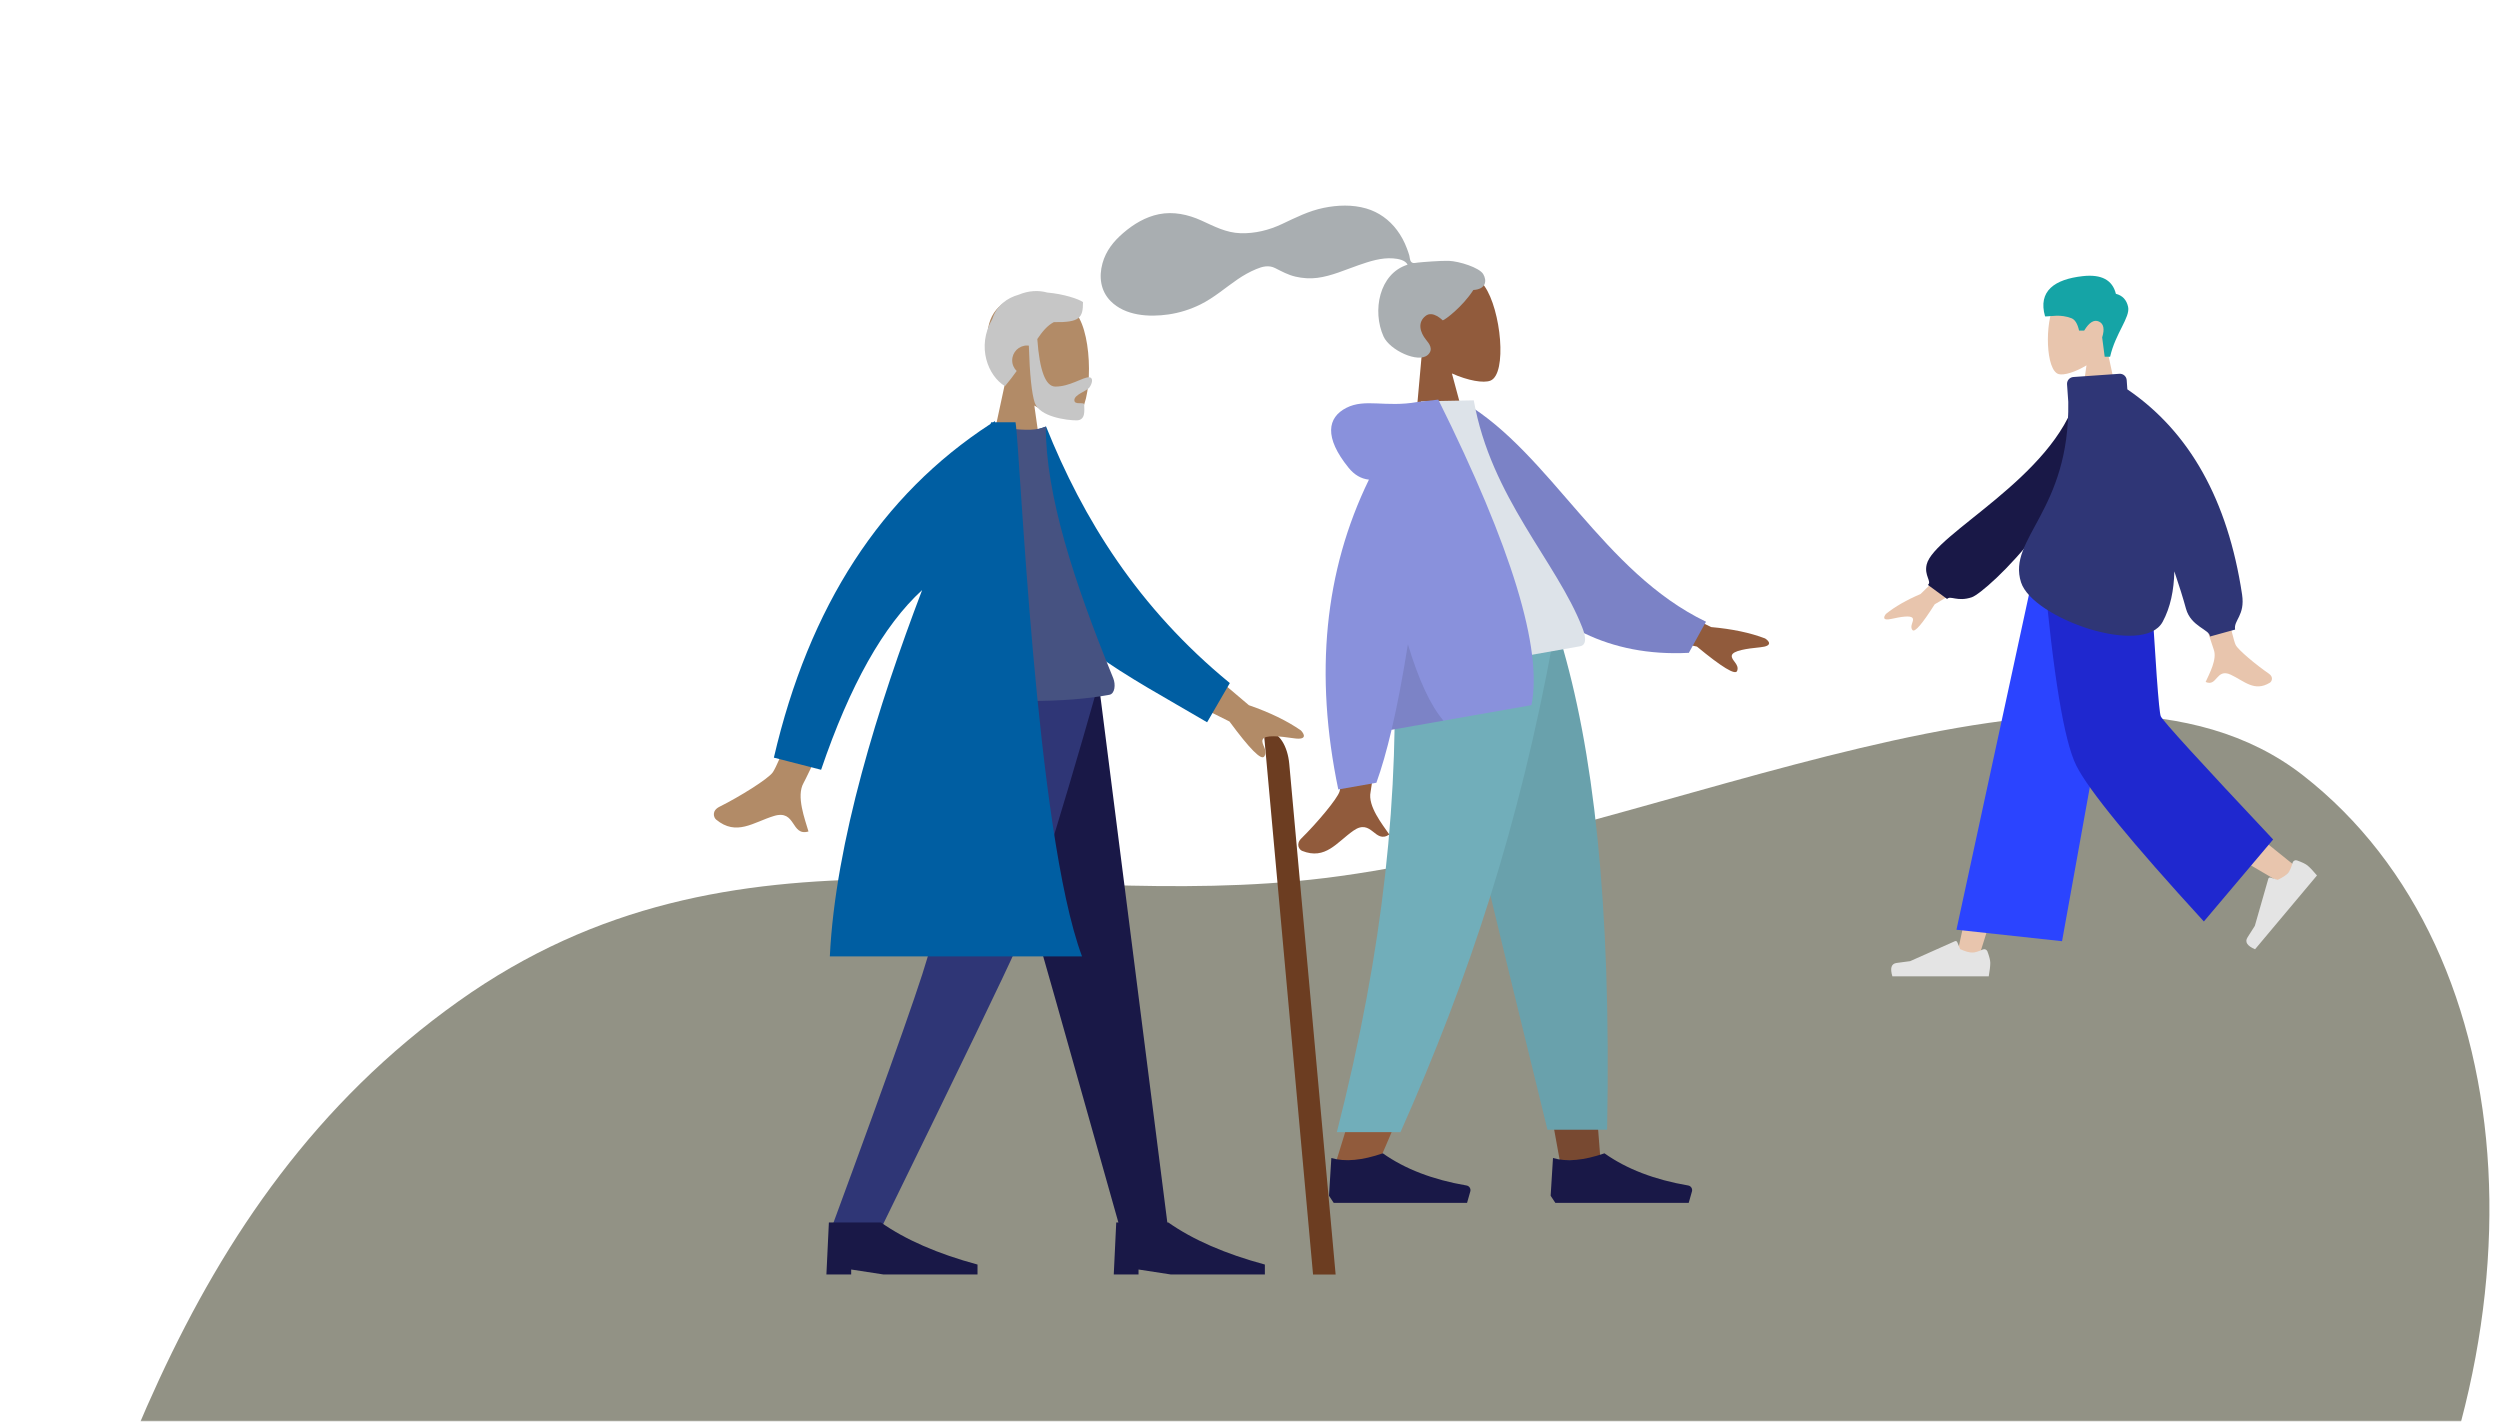 <svg width="816" height="464" viewBox="0 0 816 464" fill="none" xmlns="http://www.w3.org/2000/svg">
<mask id="mask0_1261_8044" style="mask-type:alpha" maskUnits="userSpaceOnUse" x="0" y="0" width="816" height="464">
<rect width="816" height="464" fill="#EFEFEF"/>
</mask>
<g mask="url(#mask0_1261_8044)">
<path fill-rule="evenodd" clip-rule="evenodd" d="M751.661 253.044C826.147 311.054 833.353 439.635 767.424 547.556C706.938 646.568 565.329 657.898 462.722 726.017C382.792 779.081 328.947 870.421 242.846 895.814C134.968 927.628 11.782 939.199 -40.494 874.421C-92.939 809.432 -34.803 693.968 -0.282 594.536C32.424 500.329 56.316 393.252 149.61 326.85C240.548 262.124 334.839 298.558 432.357 286.604C543.506 272.978 681.226 198.189 751.661 253.044Z" fill="#929285"/>
</g>
<path fill-rule="evenodd" clip-rule="evenodd" d="M412.501 238.923H414.014C417.392 238.923 420.272 243.347 420.82 249.373L435.95 415.999H428.58" fill="#6C3D21"/>
<path fill-rule="evenodd" clip-rule="evenodd" d="M328.167 124.488C324.441 120.114 321.919 114.755 322.341 108.749C323.555 91.445 347.642 95.252 352.327 103.985C357.013 112.719 356.456 134.872 350.401 136.433C347.986 137.055 342.841 135.53 337.605 132.374L340.892 155.625H321.486L328.167 124.488Z" fill="#B28B67"/>
<path fill-rule="evenodd" clip-rule="evenodd" d="M338.575 110.66C339.318 121.007 341.283 126.181 344.47 126.181C349.251 126.181 353.307 123.146 355.405 123.146C356.934 123.146 356.593 125.06 355.579 126.479C354.743 127.649 350.67 128.777 350.67 130.592C350.67 132.407 353.888 131.003 353.888 132.079C353.888 133.86 354.453 137.207 351.363 137.207C348.236 137.207 339.27 136.067 337.734 131.426C336.742 128.431 336.101 122.224 335.81 112.805C335.62 112.783 335.427 112.771 335.231 112.771C332.552 112.771 330.38 114.943 330.38 117.623C330.38 118.983 330.94 120.212 331.842 121.093C330.719 122.678 329.461 124.333 328.019 126.041C322.604 122.792 318.585 113.28 323.88 104.143C325.343 99.666 328.656 97.275 332.569 96.165C335.739 94.839 339.029 94.69 341.807 95.485C347.252 95.952 352.114 97.612 353.491 98.598C353.491 103.753 352.493 105.282 343.961 105.147C341.865 106.254 340.254 108.161 338.575 110.66Z" fill="#C6C6C6"/>
<path fill-rule="evenodd" clip-rule="evenodd" d="M315.018 222.736L344.332 325.607L365.72 401.429H381.32L358.592 222.736H315.018Z" fill="#191847"/>
<path fill-rule="evenodd" clip-rule="evenodd" d="M307.178 222.736C306.5 275.757 304.188 304.676 303.476 309.493C302.764 314.311 291.999 344.956 271.182 401.429H287.343C313.844 347.252 328.638 316.607 331.724 309.493C334.811 302.379 344.335 273.46 358.68 222.736H307.178Z" fill="#2F3676"/>
<path fill-rule="evenodd" clip-rule="evenodd" d="M269.738 415.983L270.547 399.003H287.527C295.578 404.663 306.089 409.245 319.061 412.749V415.983H288.335L277.824 414.366V415.983H269.738Z" fill="#191847"/>
<path fill-rule="evenodd" clip-rule="evenodd" d="M363.532 415.983L364.34 399.003H381.32C389.371 404.663 399.883 409.245 412.854 412.749V415.983H382.129L371.617 414.366V415.983H363.532Z" fill="#191847"/>
<path fill-rule="evenodd" clip-rule="evenodd" d="M383.227 209.484L407.635 230.176C414.481 232.547 420.148 235.298 424.634 238.428C425.669 239.513 426.863 241.647 422.301 240.974C417.739 240.3 412.91 239.797 412.168 241.317C411.426 242.837 414.071 244.902 412.644 246.924C411.692 248.271 407.91 244.461 401.296 235.493L376.556 223.146L383.227 209.484ZM272.703 200.53L287.024 202.61C271.652 235.962 263.41 253.601 262.3 255.526C259.802 259.858 262.74 267.402 263.888 271.395C258.084 273.071 259.938 264.104 252.599 266.34C245.9 268.382 240.372 273.01 233.738 267.507C232.922 266.83 232.235 264.618 234.828 263.328C241.287 260.117 250.77 254.24 252.244 252.074C254.254 249.12 261.074 231.939 272.703 200.53Z" fill="#B28B67"/>
<path fill-rule="evenodd" clip-rule="evenodd" d="M332.559 142.148L341.433 139.214C353.471 169.284 371.423 198.379 401.418 222.955L394.001 235.751C367.639 220.223 342.685 208.16 332.559 184.859C329.161 177.038 332.282 151.499 332.559 142.148Z" fill="#005EA2"/>
<path fill-rule="evenodd" clip-rule="evenodd" d="M302.081 226.779C327.5 229.474 347.509 229.474 362.105 226.779C363.914 226.445 364.199 223.417 363.36 221.362C350.3 189.362 341.345 161.44 341.345 139.213C338.948 140.421 334.754 140.603 328.763 139.757C312.662 162.662 305.26 188.943 302.081 226.779Z" fill="#465281"/>
<path fill-rule="evenodd" clip-rule="evenodd" d="M324.76 137.837H331.47C333.033 147.026 337.961 271.462 353.174 312.168H270.858C272.643 274.878 286.72 230.084 300.981 192.6C288.371 204.139 277.38 223.691 268.009 251.256L252.59 247.298C264.055 197.898 287.625 161.588 323.302 138.37C323.379 138.191 323.456 138.014 323.533 137.837H324.127C324.345 137.697 324.564 137.557 324.784 137.417L324.76 137.837V137.837Z" fill="#005EA2"/>
<path fill-rule="evenodd" clip-rule="evenodd" d="M464.073 115.54C460.045 111.84 457.041 107.069 456.742 101.346C455.882 84.857 479.081 85.659 484.521 93.367C489.961 101.075 492.004 122.069 486.464 124.246C484.255 125.114 479.218 124.271 473.905 121.896L479.707 143.482L461.373 145.733L464.073 115.54Z" fill="#915B3C"/>
<path fill-rule="evenodd" clip-rule="evenodd" d="M472.903 85.14C470.438 85.041 463.898 85.567 462.699 85.715C461.932 85.809 461.122 86.086 460.582 85.438C460.139 84.907 460.156 83.915 459.963 83.26C459.738 82.498 459.461 81.754 459.182 81.011C458.388 78.898 457.336 76.924 455.983 75.116C453.443 71.724 450.028 69.242 445.955 68.053C441.457 66.741 436.571 66.914 432.022 67.851C427.153 68.853 422.901 71.023 418.445 73.121C414.199 75.12 409.636 76.262 404.921 76.12C400.17 75.976 396.337 73.881 392.11 71.966C387.782 70.005 382.984 68.964 378.27 69.917C373.87 70.807 370 73.145 366.628 76.046C363.472 78.761 360.974 81.868 359.85 85.947C358.64 90.334 359.205 94.918 362.49 98.261C367.253 103.107 375.045 103.555 381.37 102.639C385.028 102.109 388.548 100.997 391.861 99.354C396.28 97.162 399.933 93.919 403.979 91.155C405.878 89.858 407.868 88.739 409.989 87.85C412.047 86.986 414.113 86.452 416.201 87.502C418.41 88.614 420.404 89.728 422.845 90.294C425.186 90.837 427.616 91.003 430.001 90.692C434.642 90.085 439.043 88.076 443.435 86.552C447.017 85.31 450.857 84.039 454.701 84.338C456.305 84.463 458.671 84.837 459.436 86.394C450.134 89.287 447.842 101.512 451.585 109.82C453.605 114.305 462.976 118.686 466.058 115.82C468.011 114.004 466.459 112.125 465.452 110.883C463.523 108.504 462.565 105.261 465.329 103.101C467.713 101.237 470.87 104.58 470.921 104.569C471.622 104.427 477.311 100.219 480.903 94.656C485.089 94.392 485.383 91.575 484.115 89.457C482.848 87.338 476.309 85.278 472.903 85.14Z" fill="#A9AEB1"/>
<path fill-rule="evenodd" clip-rule="evenodd" d="M467.65 208.659L495.843 305.81L509.103 378.752H522.413L509.127 208.659H467.65Z" fill="#784931"/>
<path fill-rule="evenodd" clip-rule="evenodd" d="M454.98 208.659C456.947 259.128 456.171 286.656 455.731 291.241C455.29 295.826 452.791 326.536 435.758 380.291H449.602C472.158 328.722 480.033 298.013 482.62 291.241C485.207 284.469 492.848 256.942 504.003 208.659H454.98Z" fill="#915B3C"/>
<path fill-rule="evenodd" clip-rule="evenodd" d="M467.045 208.659C474.378 242.089 487.062 295.451 505.096 368.746H524.562C526 293.516 519.884 244.002 509.291 208.659H467.045Z" fill="#69A1AC"/>
<path fill-rule="evenodd" clip-rule="evenodd" d="M454.882 208.659C456.808 259.128 451.815 308.85 436.349 369.532H457.119C479.717 318.733 495.914 269.257 506.984 208.659H454.882Z" fill="#71AEBA"/>
<path fill-rule="evenodd" clip-rule="evenodd" d="M433.785 390.297L434.549 377.982C439.021 379.29 444.622 378.777 451.353 376.443C458.59 381.569 467.701 385.07 478.685 386.944C479.523 387.087 480.086 387.883 479.943 388.721C479.934 388.775 479.922 388.829 479.907 388.882L478.851 392.606H451.353H435.313L433.785 390.297Z" fill="#191847"/>
<path fill-rule="evenodd" clip-rule="evenodd" d="M506.132 390.297L506.896 377.982C511.368 379.29 516.97 378.777 523.7 376.443C530.937 381.569 540.048 385.07 551.032 386.944C551.87 387.087 552.433 387.883 552.29 388.721C552.281 388.775 552.269 388.829 552.254 388.882L551.198 392.606H523.7H507.66L506.132 390.297Z" fill="#191847"/>
<path fill-rule="evenodd" clip-rule="evenodd" d="M531.209 191.187L558.517 204.678C565.386 205.291 571.253 206.527 576.117 208.384C577.323 209.148 578.917 210.845 574.549 211.273C570.18 211.702 565.604 212.349 565.269 213.924C564.933 215.499 567.852 216.797 566.999 218.992C566.431 220.456 562.06 217.808 553.886 211.048L528.194 205.341L531.209 191.187ZM438.487 208.168L454.337 205.438C450.124 238.734 447.798 256.416 447.36 258.486C446.372 263.142 451.251 269.107 453.465 272.384C448.704 275.609 447.744 266.945 441.758 271.129C436.294 274.948 432.651 280.763 425.026 277.733C424.089 277.36 422.816 275.559 424.784 273.63C429.687 268.822 436.543 260.713 437.241 258.318C438.192 255.053 438.607 238.336 438.487 208.168Z" fill="#915B3C"/>
<path fill-rule="evenodd" clip-rule="evenodd" d="M471.781 133.768L478.137 131.488C506.158 148.207 523.263 186.803 556.84 202.926L551.234 213.084C498.394 215.799 476.897 168.833 471.781 133.768Z" fill="#7B82C6"/>
<path fill-rule="evenodd" clip-rule="evenodd" d="M457.733 221.171C484.012 216.537 503.343 213.129 515.725 210.945C518.375 210.478 517.201 206.74 516.477 204.876C508.127 183.372 486.633 162.393 481.04 130.672L463.85 130.999C453.937 155.691 453.984 183.932 457.733 221.171Z" fill="#DDE3E9"/>
<path fill-rule="evenodd" clip-rule="evenodd" d="M446.82 156.555C444.267 156.285 442.056 154.995 440.186 152.686C432.127 142.732 433.264 136.269 439.446 133.12C445.628 129.971 452.18 133.057 462.59 131.221C463.157 131.121 463.681 131.065 464.165 131.053L469.454 130.429C493.457 178.699 503.591 211.942 499.856 230.156L454.212 238.204C452.619 244.987 450.967 250.749 449.255 255.49L436.818 257.683C428.974 220.042 432.308 186.333 446.82 156.555Z" fill="#8991DC"/>
<path fill-rule="evenodd" clip-rule="evenodd" d="M459.54 210.3C463.093 222.058 466.964 230.364 471.151 235.217L454.212 238.204C456.069 230.292 457.845 220.991 459.54 210.3L459.54 210.3Z" fill="black" fill-opacity="0.1"/>
<path fill-rule="evenodd" clip-rule="evenodd" d="M691.444 185.12L664.071 254.401L645.712 312.973H638.462L666.529 185.12L691.444 185.12Z" fill="#E8C5AD"/>
<path fill-rule="evenodd" clip-rule="evenodd" d="M696.969 185.389C697.26 209.735 701.511 242.513 702.19 244.03C702.643 245.042 718.273 257.908 749.081 282.628L744.088 287.972C707.738 266.777 688.722 254.767 687.04 251.94C684.516 247.699 676.302 208.68 669.707 185.389H696.969Z" fill="#E8C5AD"/>
<path fill-rule="evenodd" clip-rule="evenodd" d="M749.748 280.845C751.425 281.438 752.581 282 753.214 282.531C753.984 283.178 755.001 284.249 756.264 285.746C755.514 286.64 748.774 294.672 736.045 309.842C733.449 308.732 732.635 307.432 733.602 305.945C734.569 304.457 735.36 303.211 735.976 302.207L740.381 286.818C740.465 286.522 740.774 286.351 741.07 286.436C741.075 286.437 741.08 286.439 741.085 286.44L743.436 287.186C745.066 286.426 746.209 285.655 746.865 284.874C747.397 284.24 747.876 283.149 748.301 281.601L748.301 281.601C748.465 281.007 749.079 280.658 749.672 280.821C749.698 280.828 749.723 280.836 749.748 280.845Z" fill="#E4E4E4"/>
<path fill-rule="evenodd" clip-rule="evenodd" d="M648.694 310.538C649.317 312.204 649.629 313.45 649.629 314.277C649.629 315.282 649.462 316.75 649.127 318.679C647.96 318.679 637.475 318.679 617.672 318.679C616.854 315.977 617.326 314.518 619.087 314.303C620.848 314.087 622.311 313.893 623.476 313.719L638.096 307.201C638.378 307.076 638.707 307.202 638.833 307.484C638.835 307.488 638.837 307.493 638.839 307.498L639.779 309.778C641.409 310.538 642.734 310.919 643.753 310.919C644.581 310.919 645.725 310.584 647.184 309.915L647.184 309.915C647.744 309.659 648.406 309.905 648.663 310.465C648.674 310.489 648.684 310.513 648.694 310.538Z" fill="#E4E4E4"/>
<path fill-rule="evenodd" clip-rule="evenodd" d="M673.053 307.209L638.585 303.468L664.13 185.389H695.002L673.053 307.209Z" fill="#2B44FF"/>
<path fill-rule="evenodd" clip-rule="evenodd" d="M741.951 274.008L719.342 300.769C695.528 274.76 681.644 257.79 677.691 249.857C673.738 241.924 670.184 220.435 667.03 185.389H701.786C703.509 216.221 704.671 232.354 705.271 233.789C705.87 235.224 718.097 248.63 741.951 274.008Z" fill="#1F28CF"/>
<path fill-rule="evenodd" clip-rule="evenodd" d="M687.69 113.687C690.321 110.599 692.101 106.815 691.804 102.575C690.947 90.357 673.939 93.044 670.631 99.211C667.322 105.378 667.715 121.019 671.991 122.121C673.696 122.561 677.329 121.484 681.026 119.256L678.705 135.673H692.407L687.69 113.687Z" fill="#E8C5AD"/>
<path fill-rule="evenodd" clip-rule="evenodd" d="M688.743 116.438C690.463 108.787 695.362 103.571 694.614 100.152C694.115 97.872 692.786 96.454 690.625 95.899C689.508 91.379 685.905 89.457 679.815 90.132C670.681 91.144 665.107 94.937 667.514 103.284C669.727 103.284 672.399 102.484 676.093 103.855C677.265 104.29 678.104 105.639 678.608 107.903H680.278C681.898 105.217 683.496 104.23 685.071 104.941C686.646 105.653 687.004 107.383 686.145 110.13L686.967 116.438H688.743Z" fill="#15A4A6"/>
<path fill-rule="evenodd" clip-rule="evenodd" d="M642.673 178.473L626.875 193.885C622.278 195.846 618.511 198.011 615.575 200.381C614.915 201.177 614.196 202.703 617.303 202.02C620.409 201.337 623.708 200.759 624.291 201.769C624.875 202.779 623.155 204.327 624.234 205.65C624.953 206.531 627.373 203.727 631.492 197.238L647.92 187.553L642.673 178.473ZM719.927 164.525L707.715 164.571C717.016 194.705 721.954 210.483 722.527 211.905C723.818 215.103 721.087 219.974 719.919 222.591C723.723 224.293 723.317 217.99 728.115 220.222C732.495 222.26 735.826 225.951 740.886 222.829C741.508 222.446 742.19 221 740.543 219.871C736.439 217.057 730.526 212.133 729.727 210.512C728.638 208.302 725.371 192.973 719.927 164.525Z" fill="#E8C5AD"/>
<path fill-rule="evenodd" clip-rule="evenodd" d="M682.714 129.882L677.892 129.055C670.295 155.909 631.262 174.214 628.866 184.253C627.987 187.934 630.637 189.795 629.268 190.917L635.537 195.505C636.598 194.267 638.863 196.532 643.594 194.948C648.324 193.363 682.714 161.68 682.714 129.882Z" fill="#191847"/>
<path fill-rule="evenodd" clip-rule="evenodd" d="M675.084 131.182C675.64 166.735 655.088 175.804 659.666 190.067C663.446 201.844 699.63 214.505 705.892 202.96C708.426 198.287 709.576 192.635 709.707 186.49C711.307 191.211 712.573 195.275 713.504 198.683C715.11 204.561 721.337 205.495 721.337 207.76L729.54 205.495C728.984 202.419 732.851 200.921 731.814 194.048C727.168 163.253 714.685 140.931 694.365 127.082L694.154 124.075C694.068 122.846 693.002 121.92 691.773 122.006L676.752 123.056C675.523 123.142 674.596 124.208 674.682 125.437L675.084 131.182Z" fill="#2F3676"/>
</svg>
